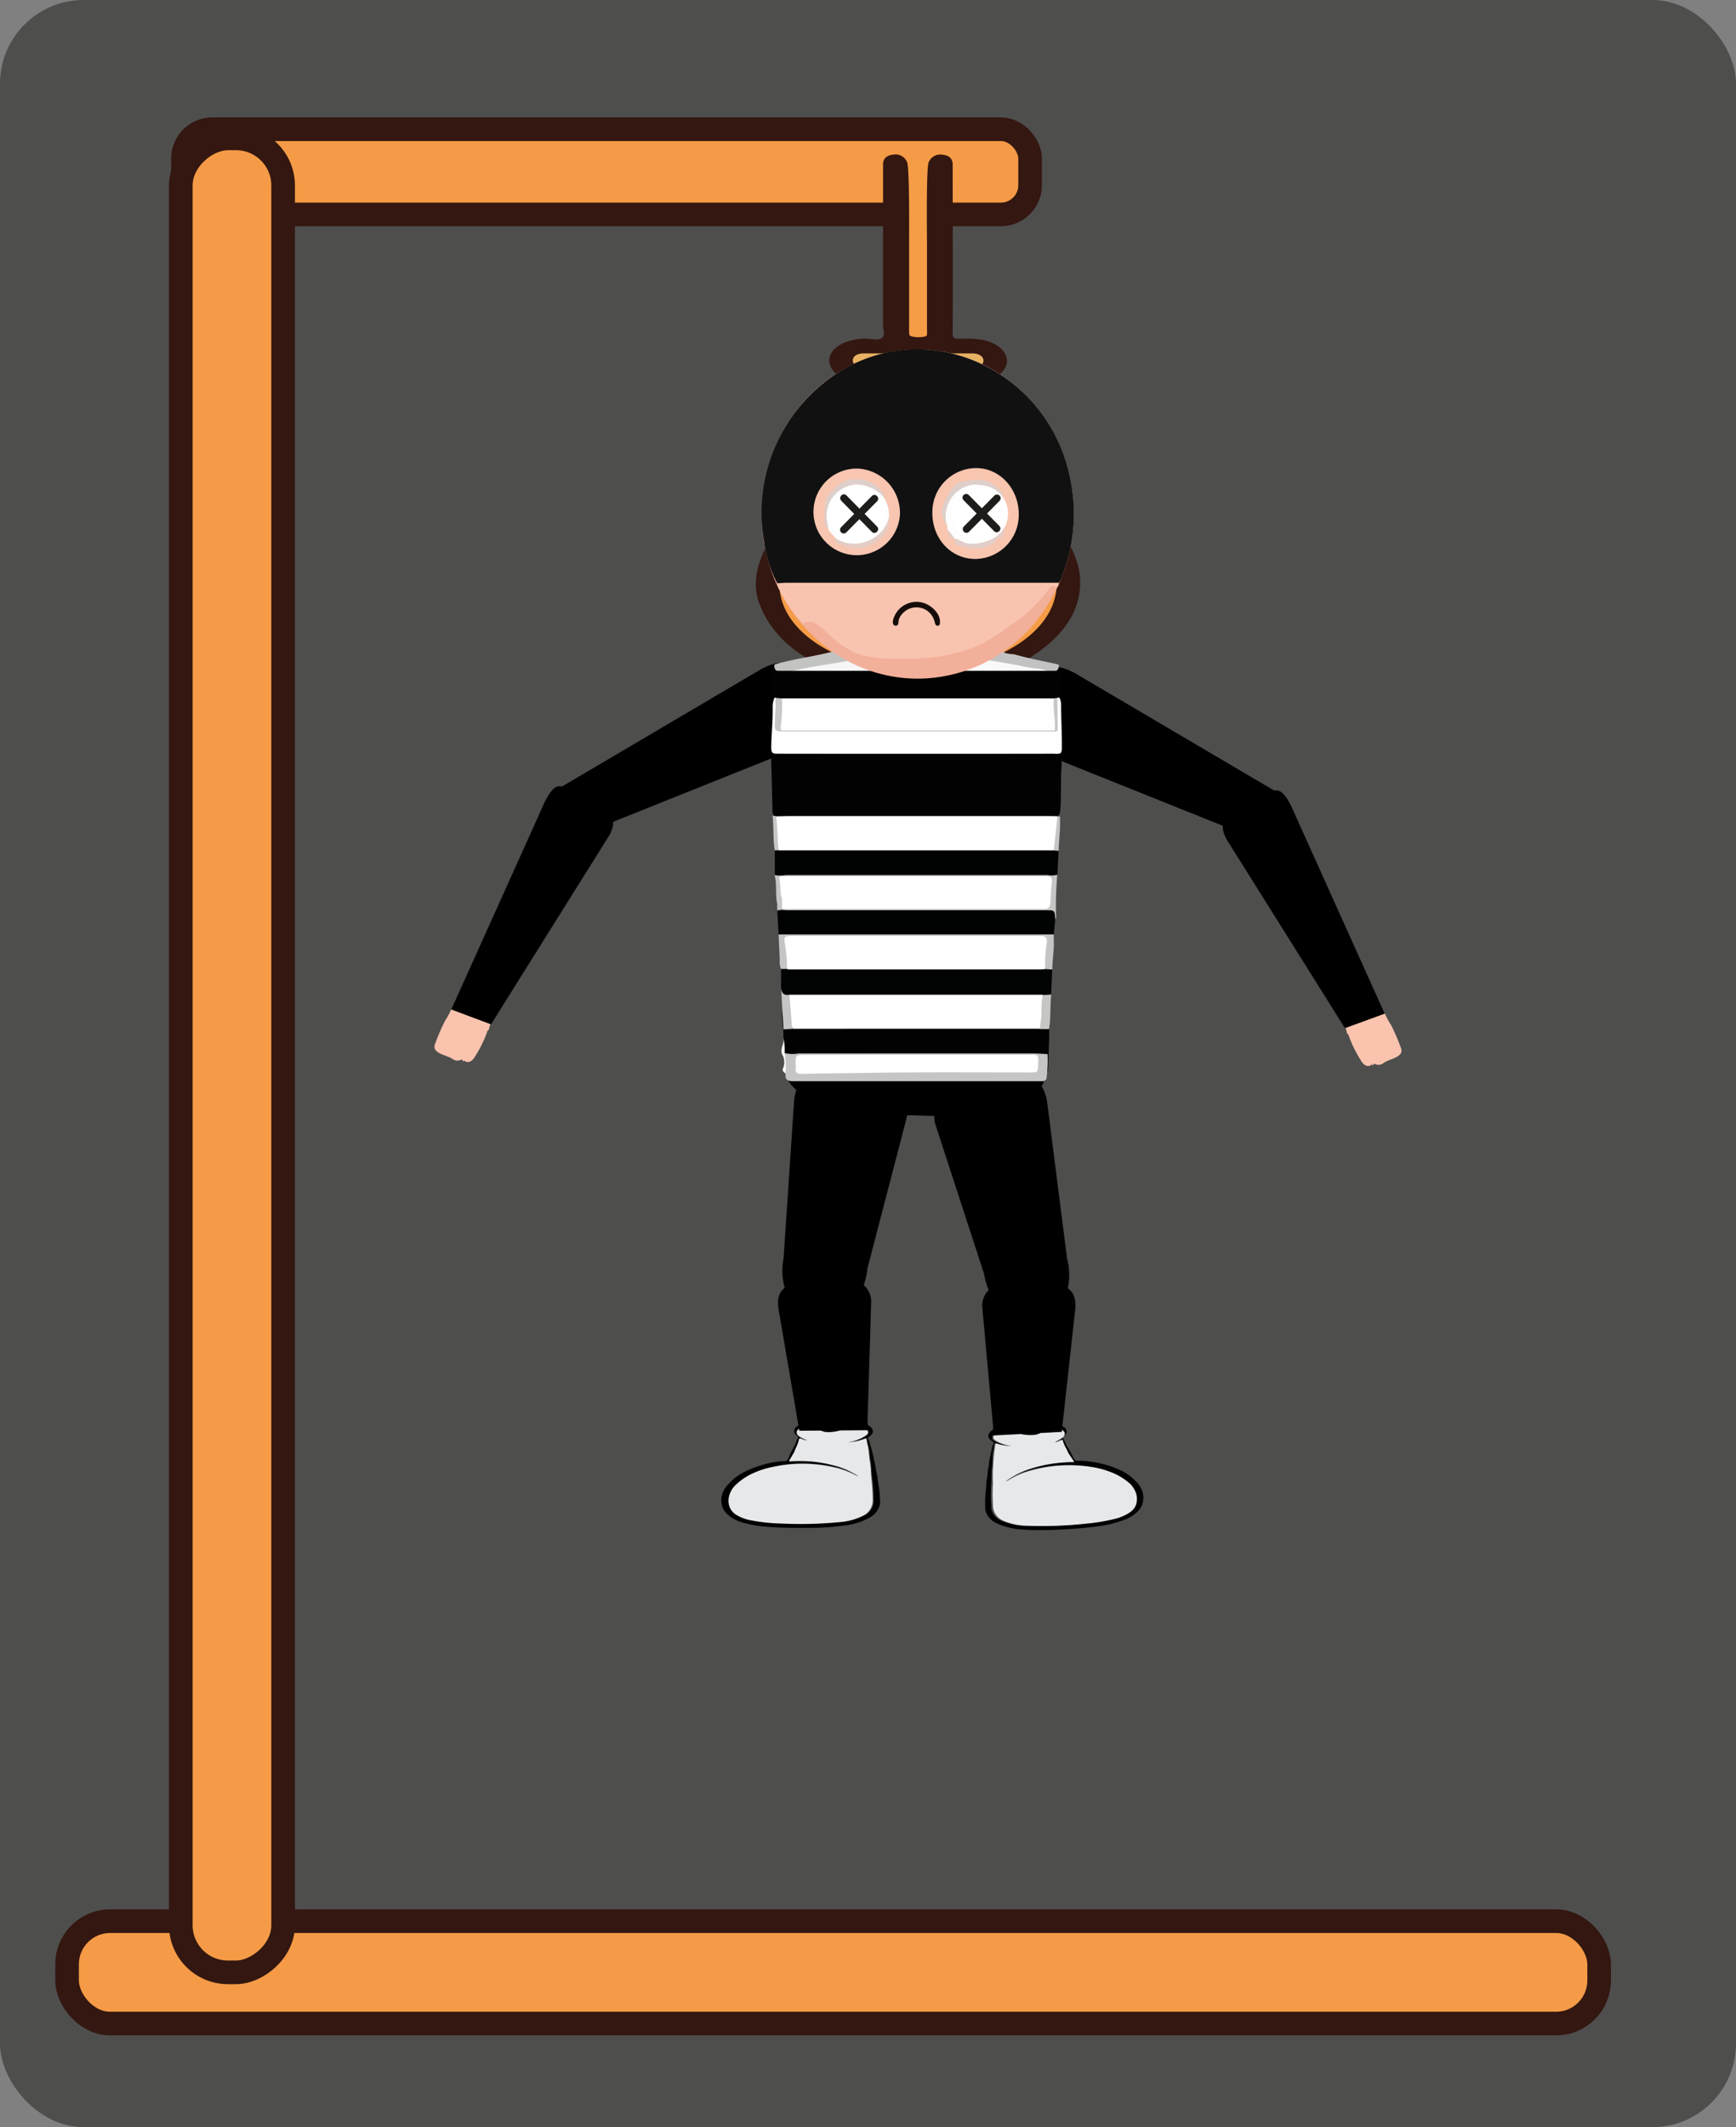 <svg xmlns="http://www.w3.org/2000/svg" viewBox="0 0 294 360"><rect x="0" y="0" width="294" height="360" fill="#808080" stroke="none"/><defs><style>.cls-1,.cls-44{fill:#1d1d1b;}.cls-1{opacity:0.5;}.cls-2{fill:#f59b47;stroke:#331710;stroke-miterlimit:10;stroke-width:4px;}.cls-3{fill:#f59c47;}.cls-4{fill:#331710;}.cls-5{fill:#f49b47;}.cls-6{fill:#e8b264;}.cls-7{fill:none;}.cls-8{fill:#e6e8ea;}.cls-9{fill:#f9c3ae;}.cls-10{stroke:#010101;stroke-linecap:round;stroke-linejoin:round;stroke-width:0;}.cls-11{fill:#020203;}.cls-12{fill:#020303;}.cls-13{fill:#010202;}.cls-14{fill:#020202;}.cls-15{fill:#c5c5c5;}.cls-16{fill:#c6c6c5;}.cls-17{fill:#c6c5c5;}.cls-18{fill:#c3c3c2;}.cls-19{fill:#c3c2c2;}.cls-20{fill:#c5c4c4;}.cls-21{fill:#c7c7c7;}.cls-22{fill:#c6c6c6;}.cls-23{fill:#fefefe;}.cls-24{fill:#fffefe;}.cls-25{fill:#faf9fa;}.cls-26{fill:#f6f6f6;}.cls-27{fill:#c8c7c7;}.cls-28{fill:#fff;}.cls-29{fill:#f2af9a;}.cls-30{fill:#111;}.cls-31{fill:#f9c4af;}.cls-32{fill:#f7c5b0;}.cls-33{fill:#f8c5af;}.cls-34{fill:#160d0b;}.cls-35{fill:#fdfdfd;}.cls-36{fill:#decfcb;}.cls-37{fill:#e3cdc5;}.cls-38{fill:#decfca;}.cls-39{fill:#e2cdc8;}.cls-40{fill:#030404;}.cls-41{fill:#030303;}.cls-42{fill:#efefef;}.cls-43{fill:#f0f0f0;}</style></defs><title>escena7</title><g id="fondo"><rect class="cls-1" width="294" height="360" rx="14.17"/></g><g id="base_horca" data-name="base horca"><rect class="cls-2" x="11.36" y="325.14" width="259.46" height="17.33" rx="7.29"/><rect class="cls-2" x="30.99" y="21.87" width="143.46" height="14.42" rx="4.95"/><rect class="cls-2" x="-115.9" y="169.95" width="310.38" height="17.33" rx="7.98" transform="translate(-139.33 217.9) rotate(-90)"/><g id="Capa_3" data-name="Capa 3"><path class="cls-3" d="M157.32,27.32c0,5.77.05,23.67.08,29.45,0,.35-.17.46-.74.49-3.13.12-3.13.13-3.13-1.86,0-5.32,0-22.76,0-28.08Z"/><path class="cls-4" d="M182.9,97.72c-.19-2.8-1.59-5.45-3.13-8a92.5,92.5,0,0,0-11.69-15c-.32-.35-.42-.54.19-.84,2.46-1.22,3-3.28,1.24-4.94-.35-.33-.34-.51,0-.84,1.38-1.36,1.41-2.76,0-4.11-.4-.39-.27-.58.07-.91,2.29-2.25.24-5.18-3.92-5.67a17.49,17.49,0,0,0-3-.08c-1,0-1.33-.1-1.32-.8.05-5.52,0-23.17,0-28.68,0-1-.6-1.56-1.72-1.66a2.09,2.09,0,0,0-2.31,1.21c-.48.37-.32,13-.32,13.37q0,7.44,0,14.88a4.64,4.64,0,0,1,0,.83c0,.17,0,.39-.33.46a4.94,4.94,0,0,1-2.23,0c-.62-.13-.42-.55-.47-.86a5.14,5.14,0,0,1,0-.68q0-7.34,0-14.65c0-.42.1-13-.38-13.37a2.09,2.09,0,0,0-2.31-1.21c-1.09.1-1.68.64-1.72,1.58v.46c0,5,0,22.05,0,27,0,.67.44,1.52-.2,2s-1.89.07-2.88.11h-.23c-4.9.23-7.37,3.29-4.72,5.89.29.29.26.44,0,.71-1.45,1.38-1.46,2.8-.06,4.18.34.34.35.51,0,.84-1.64,1.57-1.27,3.69,1,4.79.86.43.75.7.3,1.19-5.12,5.61-9.89,11.33-13,17.55-1.56,3.16-2.39,6.37-1.18,9.63,2.65,7.08,9.55,11.62,20.65,13.54a20.77,20.77,0,0,1,3.19.45h6c.06-.11.21-.12.38-.13a34.37,34.37,0,0,0,15.75-4.74C180.42,107.48,183.24,103,182.9,97.72Zm-11.82,1.85c-.62,5.17-8.47,9.42-16.63,9-7.43-.42-13-3.56-14.44-8.19-.69-2.16.11-4.23,1.18-6.25,3.38-6.34,8.5-12.14,13.9-17.85a5.47,5.47,0,0,1,1.63-1.53c1.09.67.36-1,.61,0-1.09.77.44,3.54,1.3,4.5A84.45,84.45,0,0,1,169,92.73C170.27,94.93,171.37,97.16,171.08,99.57Z"/><path class="cls-3" d="M157.33,74.71c-.73-.81.13.8-.61,0l6.22,0a1.06,1.06,0,0,1,.93.35c5.53,6.06,10.82,12.18,14,19,3.49,7.45-1.55,14.8-12.53,18.17-12.9,4-29-.84-32.6-9.66-1.41-3.42-.64-6.71,1.05-10,2.78-5.35,6.85-10.32,11.2-15.2.65-.72,1.34-1.43,2-2.17a1.3,1.3,0,0,1,1.19-.47c1.2,0,2.39,0,3.6,0,.06.33-.29.53-.5.76a113.19,113.19,0,0,0-11.4,13.9A24.17,24.17,0,0,0,136.05,97c-.8,3.56.64,6.75,4.22,9.48,4.94,3.78,11.45,5.28,19,4.34s12.44-3.87,14.91-8.46c1.39-2.59,1-5.17-.11-7.75a47.12,47.12,0,0,0-6.24-9.73C166,82.51,164,80.25,162,78,161.17,77,159,74.42,157.33,74.71Z"/><path class="cls-5" d="M154.72,63.59c.33.81,1.17,1.13,2.47,1.12,2.31,0,4.62,0,6.93,0,1.09,0,2.09.17,2.36,1s-.6,1.51-2.33,1.52c-2.59,0-5.18,0-7.77,0h-9.56c-1.1,0-2.09-.17-2.38-1s.32-1.27,1.49-1.47a11.72,11.72,0,0,1,2.37-.06c1.35,0,2.21-.29,2.59-1.12A7,7,0,0,1,154.72,63.59Z"/><path class="cls-6" d="M154.72,63.59h-3.83c-.43-1.11-.91-1.36-2.72-1.36-.68,0-1.36,0-2,0-1.11-.07-1.81-.6-1.75-1.29s.76-1.13,1.85-1.13q9.19,0,18.39,0c1.15,0,1.88.51,1.9,1.19s-.73,1.23-1.94,1.25c-2.43,0-4.85,0-7.28,0C155.61,62.23,155,62.54,154.72,63.59Z"/><path class="cls-6" d="M155.34,72.14c-2.87,0-5.74,0-8.61,0-1.53,0-2.35-.45-2.35-1.22s.86-1.24,2.35-1.24q8.73,0,17.46,0c1.49,0,2.35.47,2.35,1.24s-.83,1.22-2.35,1.22C161.24,72.15,158.29,72.14,155.34,72.14Z"/></g></g><g id="ladron"><g id="piernaI"><path class="cls-7" d="M147.47,247.33c-.17-.94-.16-1.89-.42-2.82-.07-.28-.11-.57-.17-.85s0-.28-.34-.16a7.83,7.83,0,0,1-2.52.55l0,0,.11,0a6.83,6.83,0,0,0,2.74-1.11.63.63,0,0,0,.3-.52,1.05,1.05,0,0,0-.6-.74,9,9,0,0,0-3.11-.81,1.61,1.61,0,0,1-.8.83c0,.28-.18.44-.62.53a6.94,6.94,0,0,1-1.88.18,2,2,0,0,1-.76-.18c-1.25,0-1.88-.36-2.23-1.1a8.47,8.47,0,0,0-.86.25,2.31,2.31,0,0,0-1.07.7c-.27.37-.07.84.45,1.14a10.39,10.39,0,0,0,1.16.54.4.4,0,0,1-.29,0,7,7,0,0,1-.77-.26c-.15-.07-.24-.07-.27.1a4.15,4.15,0,0,1-.23.76c-.15.44-.4.84-.53,1.28a.69.69,0,0,1-.07.15c-.27.47-.54.94-.82,1.4-.07.11-.05.15.13.14a25.17,25.17,0,0,1,3.13,0,22.67,22.67,0,0,1,4.13.67,13.87,13.87,0,0,1,3.59,1.42,3.45,3.45,0,0,1,.76.5,5.5,5.5,0,0,1-.6-.28,15.44,15.44,0,0,0-2.91-1.14,24.17,24.17,0,0,0-5.85-.75,23.06,23.06,0,0,0-5.12.53,15.16,15.16,0,0,0-3.65,1.19,10.25,10.25,0,0,0-2.53,1.72,3.9,3.9,0,0,0-1.18,1.76,3,3,0,0,0,.13,2.4,2.89,2.89,0,0,0,.92,1,7.56,7.56,0,0,0,2.73,1,30.35,30.35,0,0,0,4.87.51,68.93,68.93,0,0,0,10.06-.24,10.66,10.66,0,0,0,4.05-1.14,2.82,2.82,0,0,0,1.43-1.83,3.58,3.58,0,0,0,.08-1,26.92,26.92,0,0,0-.22-3.35C147.62,249.28,147.64,248.3,147.47,247.33Z"/><path d="M148.78,251.32c-.14-.66-.13-1.33-.31-2s-.15-1.09-.31-1.63-.22-1.18-.38-1.77-.34-1.16-.49-1.74a1.47,1.47,0,0,0-.2-.55c-.07-.12-.2-.3,0-.41a4.16,4.16,0,0,0,.39-.32.84.84,0,0,0,.12-1.24,3.75,3.75,0,0,0-1.46-.89,12.09,12.09,0,0,0-2.55-.57c0-.1,0-.2,0-.31l-6.75,0c0,.23.08.44.13.63a5.06,5.06,0,0,0-2,.89.88.88,0,0,0,0,1.55c.14.11.22.21.16.39a11.46,11.46,0,0,0-.46,1.09.7.7,0,0,1-.08.2,17.73,17.73,0,0,0-.94,1.84,1.47,1.47,0,0,1-.41.7c-.18.13-.57.09-.87.12l-.15,0a17.91,17.91,0,0,0-6.18,1.83,8.46,8.46,0,0,0-1.86,1.23,14.58,14.58,0,0,0-1,1,4.45,4.45,0,0,0-.85,1.44,3.66,3.66,0,0,0-.14,1.58,3,3,0,0,0,1,1.91,6.37,6.37,0,0,0,2.57,1.38,19.56,19.56,0,0,0,4.08.71c.51.05,1,.08,1.52.11,1.52.08,3.05.1,4.58.09,1.72,0,3.44,0,5.15-.19.57-.05,1.13-.11,1.7-.19a11.53,11.53,0,0,0,4.69-1.47,3.54,3.54,0,0,0,1.44-1.77,2.41,2.41,0,0,0,.12-1.07A17.42,17.42,0,0,0,148.78,251.32Zm-.86,3.26a2.82,2.82,0,0,1-1.43,1.83,10.66,10.66,0,0,1-4.05,1.14,68.93,68.93,0,0,1-10.06.24,30.35,30.35,0,0,1-4.87-.51,7.56,7.56,0,0,1-2.73-1,2.89,2.89,0,0,1-.92-1,3,3,0,0,1-.13-2.4,3.9,3.9,0,0,1,1.18-1.76,10.25,10.25,0,0,1,2.53-1.72,15.16,15.16,0,0,1,3.65-1.19,23.06,23.06,0,0,1,5.12-.53,24.17,24.17,0,0,1,5.85.75,15.44,15.44,0,0,1,2.91,1.14,5.5,5.5,0,0,0,.6.28,3.45,3.45,0,0,0-.76-.5,13.87,13.87,0,0,0-3.59-1.42,22.67,22.67,0,0,0-4.13-.67,25.17,25.17,0,0,0-3.13,0c-.18,0-.2,0-.13-.14.28-.46.55-.93.82-1.4a.69.69,0,0,0,.07-.15c.13-.44.38-.84.53-1.28a4.15,4.15,0,0,0,.23-.76c0-.17.12-.17.27-.1a7,7,0,0,0,.77.26.4.4,0,0,0,.29,0,10.39,10.39,0,0,1-1.16-.54c-.52-.3-.72-.77-.45-1.14a2.31,2.31,0,0,1,1.07-.7,8.47,8.47,0,0,1,.86-.25c.35.74,1,1.08,2.23,1.1a2,2,0,0,0,.76.18,6.94,6.94,0,0,0,1.88-.18c.44-.09.61-.25.62-.53a1.61,1.61,0,0,0,.8-.83,9,9,0,0,1,3.11.81,1.05,1.05,0,0,1,.6.74.63.63,0,0,1-.3.52,6.83,6.83,0,0,1-2.74,1.11l-.11,0,0,0a7.83,7.83,0,0,0,2.52-.55c.31-.12.31,0,.34.16s.1.57.17.85c.26.93.25,1.88.42,2.82s.15,1.95.31,2.92a26.92,26.92,0,0,1,.22,3.35A3.58,3.58,0,0,1,147.92,254.58Z"/><path class="cls-8" d="M147.32,247.35c-.16-.93-.16-1.89-.41-2.82-.08-.28-.11-.57-.18-.85s0-.28-.34-.16a7.72,7.72,0,0,1-2.52.55s-.14,0-.15,0,.07,0,.12-.05h0l.11,0a6.83,6.83,0,0,0,2.74-1.11c.18-.15.33-.35.3-.51a1.06,1.06,0,0,0-.61-.75,10.49,10.49,0,0,0-3.85-.89c-.16,0-.17,0-.15.13s.09.43.11.65c0,.38-.13.55-.63.66a6.94,6.94,0,0,1-1.88.18,1.83,1.83,0,0,1-1-.3c-.42-.27-.38-.67-.51-1s-.16-.25-.43-.2a13.61,13.61,0,0,0-1.93.48,2.21,2.21,0,0,0-1.07.7c-.27.37-.08.84.45,1.14a8.87,8.87,0,0,0,1.16.54.43.43,0,0,1-.3,0,6.81,6.81,0,0,1-.76-.26c-.15-.06-.25-.06-.28.1a5.07,5.07,0,0,1-.22.76c-.15.44-.4.85-.53,1.28a1.19,1.19,0,0,1-.08.16l-.81,1.39c-.07.11-.05.15.13.14a29.52,29.52,0,0,1,3.12,0,22.53,22.53,0,0,1,4.13.67,13.94,13.94,0,0,1,3.6,1.42,4.54,4.54,0,0,1,.76.5,5.67,5.67,0,0,1-.61-.28,14.44,14.44,0,0,0-2.9-1.13,24.31,24.31,0,0,0-5.85-.76,23,23,0,0,0-5.12.53,14.88,14.88,0,0,0-3.65,1.19,10.25,10.25,0,0,0-2.53,1.72,3.84,3.84,0,0,0-1.19,1.76,3.09,3.09,0,0,0,.13,2.4,2.92,2.92,0,0,0,.93,1,7.51,7.51,0,0,0,2.72,1,30.47,30.47,0,0,0,4.88.51,68.76,68.76,0,0,0,10-.24,10.49,10.49,0,0,0,4.05-1.14,2.87,2.87,0,0,0,1.44-1.83,3.58,3.58,0,0,0,.08-1,29.13,29.13,0,0,0-.22-3.35C147.48,249.3,147.49,248.32,147.32,247.35Z"/><path d="M146.92,240.67l.62-20.53a3.78,3.78,0,0,0-1.26-2.65,13.55,13.55,0,0,0,.64-2.88l6.74-25.87c.68-5.3-3.89-6-9.51-6.65h0c-5.62-.63-9-1.2-9.66,4.1L132.7,213a10.46,10.46,0,0,0,.2,4.95c-.87.63-1.28,1.65-1.09,3.39l3.5,20.43c0,.13,0,.24.05.37l11.63-.09A11.28,11.28,0,0,0,146.92,240.67Z"/></g><g id="piernaD"><path class="cls-7" d="M168.05,248.19c.11-.94,0-1.89.24-2.84.06-.28.08-.57.12-.86s0-.28.34-.18a7.92,7.92,0,0,0,2.55.4l0,0-.12,0a6.79,6.79,0,0,1-2.8-.94c-.19-.14-.34-.33-.32-.49a1,1,0,0,1,.55-.79,9,9,0,0,1,3.05-1,1.67,1.67,0,0,0,.85.78c0,.28.21.42.65.49a7,7,0,0,0,1.89.07,1.93,1.93,0,0,0,.75-.23c1.24-.1,1.86-.47,2.16-1.23.29.06.59.12.87.2a2.21,2.21,0,0,1,1.11.63c.29.36.13.84-.38,1.17a9.15,9.15,0,0,1-1.12.6.4.4,0,0,0,.29,0c.25-.1.51-.18.75-.3s.24-.09.28.08a4.11,4.11,0,0,0,.27.74c.17.43.45.82.61,1.25a.55.55,0,0,0,.08.15c.3.45.59.9.9,1.34.07.11,0,.14-.12.15a27,27,0,0,0-3.12.22,22.25,22.25,0,0,0-4.09.91,13.89,13.89,0,0,0-3.5,1.64,4.45,4.45,0,0,0-.73.54,4.19,4.19,0,0,0,.59-.32,14.6,14.6,0,0,1,2.83-1.3,23.91,23.91,0,0,1,5.79-1.1,23.29,23.29,0,0,1,5.15.21,15,15,0,0,1,3.71,1,10.08,10.08,0,0,1,2.63,1.57,3.8,3.8,0,0,1,1.29,1.68,3.06,3.06,0,0,1,0,2.41,2.75,2.75,0,0,1-.86,1,7.38,7.38,0,0,1-2.66,1.16,29.88,29.88,0,0,1-4.83.81,70.45,70.45,0,0,1-10.06.36,10.58,10.58,0,0,1-4.11-.89,2.86,2.86,0,0,1-1.54-1.74,3.63,3.63,0,0,1-.14-1,28.81,28.81,0,0,1,0-3.35C168,250.15,167.94,249.17,168.05,248.19Z"/><path d="M166.85,255A2.59,2.59,0,0,0,167,256a3.54,3.54,0,0,0,1.54,1.68,11.69,11.69,0,0,0,4.77,1.18q.85.08,1.71.09c1.71,0,3.43,0,5.15-.12,1.53-.08,3-.19,4.56-.37.51-.05,1-.12,1.52-.19a19.43,19.43,0,0,0,4-1,6.13,6.13,0,0,0,2.48-1.53,3,3,0,0,0,.89-2,3.5,3.5,0,0,0-.24-1.57,4.39,4.39,0,0,0-.92-1.38,11.6,11.6,0,0,0-1.11-1,8.49,8.49,0,0,0-1.93-1.12,17.94,17.94,0,0,0-6.28-1.45h-.15c-.3,0-.69.05-.88-.07a1.59,1.59,0,0,1-.45-.68,16.13,16.13,0,0,0-1-1.77.7.7,0,0,1-.08-.2c-.12-.37-.38-.7-.53-1.06-.07-.18,0-.28.14-.39a.89.89,0,0,0-.06-1.56,5.09,5.09,0,0,0-2-.77,5.3,5.3,0,0,0,.09-.63l-6.73.36a3,3,0,0,0,0,.31,11.31,11.31,0,0,0-2.51.73,3.71,3.71,0,0,0-1.41,1,.84.84,0,0,0,.2,1.23,3.08,3.08,0,0,0,.41.3c.19.11.06.29,0,.41a2.1,2.1,0,0,0-.17.56c-.11.6-.25,1.19-.38,1.77s-.13,1.2-.27,1.79-.09,1.1-.21,1.64-.09,1.34-.2,2A19,19,0,0,0,166.85,255Zm1-.48a28.81,28.81,0,0,1,0-3.35c.1-1,0-2,.14-2.94s0-1.89.24-2.84c.06-.28.08-.57.12-.86s0-.28.34-.18a7.92,7.92,0,0,0,2.55.4l0,0-.12,0a6.79,6.79,0,0,1-2.8-.94c-.19-.14-.34-.33-.32-.49a1,1,0,0,1,.55-.79,9,9,0,0,1,3.05-1,1.67,1.67,0,0,0,.85.78c0,.28.21.42.65.49a7,7,0,0,0,1.89.07,1.93,1.93,0,0,0,.75-.23c1.24-.1,1.86-.47,2.16-1.23.29.06.59.12.87.2a2.21,2.21,0,0,1,1.11.63c.29.36.13.84-.38,1.17a9.15,9.15,0,0,1-1.12.6.4.4,0,0,0,.29,0c.25-.1.51-.18.75-.3s.24-.09.28.08a4.11,4.11,0,0,0,.27.74c.17.43.45.82.61,1.25a.55.55,0,0,0,.08.15c.3.45.59.9.9,1.34.07.11,0,.14-.12.15a27,27,0,0,0-3.12.22,22.25,22.25,0,0,0-4.09.91,13.89,13.89,0,0,0-3.5,1.64,4.45,4.45,0,0,0-.73.54,4.19,4.19,0,0,0,.59-.32,14.6,14.6,0,0,1,2.83-1.3,23.91,23.91,0,0,1,5.79-1.1,23.29,23.29,0,0,1,5.15.21,15,15,0,0,1,3.71,1,10.08,10.08,0,0,1,2.63,1.57,3.8,3.8,0,0,1,1.29,1.68,3.06,3.06,0,0,1,0,2.41,2.75,2.75,0,0,1-.86,1,7.38,7.38,0,0,1-2.66,1.16,29.88,29.88,0,0,1-4.83.81,70.45,70.45,0,0,1-10.06.36,10.58,10.58,0,0,1-4.11-.89,2.86,2.86,0,0,1-1.54-1.74A3.63,3.63,0,0,1,167.89,254.48Z"/><path class="cls-8" d="M168.2,248.2a27.42,27.42,0,0,1,.24-2.84c.06-.28.07-.57.12-.86,0-.13,0-.28.33-.17a7.69,7.69,0,0,0,2.55.39c.05,0,.15,0,.15,0s-.07,0-.12,0h0a.45.45,0,0,0-.11,0,6.89,6.89,0,0,1-2.8-.95c-.19-.14-.35-.33-.33-.49a1,1,0,0,1,.56-.78,10.43,10.43,0,0,1,3.79-1.12c.15,0,.17,0,.16.12s-.06.43-.07.65c0,.38.16.55.67.63a7.39,7.39,0,0,0,1.88.06,1.82,1.82,0,0,0,1-.36c.4-.3.33-.69.44-1s.15-.25.42-.22a14.11,14.11,0,0,1,2,.36,2.16,2.16,0,0,1,1.1.64c.3.35.13.83-.37,1.16a10,10,0,0,1-1.13.61.39.39,0,0,0,.29,0,5.58,5.58,0,0,0,.75-.3c.15-.08.24-.08.28.08a5.17,5.17,0,0,0,.27.75c.18.42.45.81.61,1.24a1.09,1.09,0,0,0,.08.15l.9,1.35c.08.1.06.14-.12.14a27.26,27.26,0,0,0-3.12.22,23,23,0,0,0-4.08.92,13.94,13.94,0,0,0-3.51,1.63,5.11,5.11,0,0,0-.73.54,4.82,4.82,0,0,0,.6-.31,14.54,14.54,0,0,1,2.82-1.31,24.25,24.25,0,0,1,10.94-.89,15.54,15.54,0,0,1,3.72,1,10.39,10.39,0,0,1,2.63,1.56,3.93,3.93,0,0,1,1.29,1.68,3.1,3.1,0,0,1,0,2.41,3,3,0,0,1-.86,1,7.73,7.73,0,0,1-2.66,1.17,31.33,31.33,0,0,1-4.84.8,68.93,68.93,0,0,1-10,.36,10.54,10.54,0,0,1-4.11-.89,2.88,2.88,0,0,1-1.55-1.74,3.49,3.49,0,0,1-.13-1,29,29,0,0,1,0-3.36C168.15,250.16,168.08,249.19,168.2,248.2Z"/><path d="M168.19,241.51l-1.85-20.45a3.75,3.75,0,0,1,1.1-2.72,13.64,13.64,0,0,1-.81-2.84l-8.29-25.42c-1-5.25,3.53-6.23,9.1-7.21h0c5.57-1,8.89-1.74,9.88,3.51l3.4,26.66a10.56,10.56,0,0,1,.11,5c.9.58,1.37,1.57,1.29,3.32l-2.27,20.6,0,.37-11.61.61A12.44,12.44,0,0,1,168.19,241.51Z"/></g><g id="brazoI"><path class="cls-9" d="M78.37,179.69c.28-.35.37-.06.53,0,.51.13,1,0,1.46-.75a21,21,0,0,0,2.07-4.1c.09-.2.07-.48.36-.55a4.16,4.16,0,0,1,.29-1l-4-1.48-2.66-1a12.59,12.59,0,0,1-1.08,2,36.43,36.43,0,0,0-1.67,3.89c-.27.75.09,1.14.69,1.5s1.58.58,2.26,1a1.31,1.31,0,0,0,1.39.18C78.31,179.29,78.4,179.38,78.37,179.69Z"/><path class="cls-10" d="M97.67,141.56l38-15.23c4.24-2.15,1.71-5.22-.43-9.46h0c-2.15-4.23-2-5.82-6.26-3.67L93,134.39"/><path class="cls-10" d="M83.16,173.36l20.08-32.07c2-3.9-1.22-4.69-4.74-6.52h0c-3.52-1.84-4.17-3-6.2.85L76.43,170.84"/></g><g id="brazoD"><path class="cls-9" d="M232.56,180.36c-.28-.35-.37-.06-.53,0-.51.13-1,0-1.46-.74a21.61,21.61,0,0,1-2.07-4.1c-.09-.21-.07-.48-.36-.56a4.16,4.16,0,0,0-.29-1l4-1.48c.88-.33,1.77-.64,2.66-1a13.51,13.51,0,0,0,1.08,2,36.28,36.28,0,0,1,1.67,3.88c.27.75-.09,1.14-.69,1.5s-1.58.58-2.26,1.05a1.33,1.33,0,0,1-1.39.19C232.62,180,232.53,180.06,232.56,180.36Z"/><path class="cls-10" d="M213.26,142.23l-38-15.23c-4.24-2.14-1.71-5.22.43-9.45h0c2.15-4.24,2-5.83,6.26-3.68l36,21.19"/><path class="cls-10" d="M227.77,174,207.69,142c-2-3.89,1.22-4.69,4.74-6.52h0c3.52-1.84,4.17-3,6.2.85l15.87,35.22"/></g><g id="tronco"><path class="cls-11" d="M130.84,137.54c-.07-2.77-.13-5.54-.22-8.31-.05-1.34.12-1.67.68-1.67q23.73.09,47.45,0c.85,0,1.14.45,1,2.58-.17,2.47.06,5-.26,7.49a1.27,1.27,0,0,1-.55.65,2.55,2.55,0,0,1-1.33.17H132.79a4,4,0,0,1-1.23-.12C131.28,138.3,131,138.1,130.84,137.54Z"/><path d="M161.28,188.94l-14.43-.39c-3.73,0-13.61-3-13.61-6.75v-2.36c0-3.73-2.44-10.5,1.29-10.5l40.36-1.45c3.73,0,2.62,9.8,2.62,13.53l-.67,1.55C176.84,186.3,165,188.94,161.28,188.94Z"/><path class="cls-12" d="M132.27,167v-3a1.35,1.35,0,0,1,1.13-.34,5.88,5.88,0,0,1,1,0h41.17c.44,0,.89,0,1.33,0s1-.09,1.3.38l-.19,4.19c-.42.49-1,.35-1.51.37-.31,0-.61,0-.92,0H134.54a4.34,4.34,0,0,1-.72,0C132.47,168.61,132.47,168.61,132.27,167Z"/><path class="cls-13" d="M179.28,144l-.2,4.06a1.55,1.55,0,0,1-1.26.31H132.6a2.11,2.11,0,0,1-1.38-.31c0-1.37,0-2.74,0-4.11a1.24,1.24,0,0,1,.75-.28,4.84,4.84,0,0,1,.93-.05h44.94a4.35,4.35,0,0,1,.51,0A1.37,1.37,0,0,1,179.28,144Z"/><path class="cls-13" d="M131.86,158.14l-.22-4a1.56,1.56,0,0,1,1.26-.32h44.66c1.25,0,1.32.13,1.15,1.81l-.25,2.56a1.47,1.47,0,0,1-1.15.34q-22,0-44.11,0C132.73,158.49,132.23,158.58,131.86,158.14Z"/><path class="cls-14" d="M132.67,175.53c0-.44,0-.88,0-1.33.54-.61,1.27-.25,1.9-.39q20.66,0,41.32,0c.58.09,1.23-.14,1.74.35a20.05,20.05,0,0,1-.24,4.24.75.75,0,0,1-.74.25c-4.48-.22-9-.08-13.44-.09-9,0-18,0-27,0a9,9,0,0,0-2.25.13,1.22,1.22,0,0,1-1.15-.32c-.4-.47-.13-1-.1-1.49A3.61,3.61,0,0,0,132.67,175.53Z"/><path class="cls-15" d="M132.88,178.22a5.6,5.6,0,0,0,2.34.07h39.63c.85,0,1.71.07,2.56.1a21.69,21.69,0,0,1-.15,3.86c0,.56-.33.73-.81.73-.92,0-1.84,0-2.77,0-13.13,0-26.26,0-39.39,0-1,0-1.36-.32-1.24-1.32A21.24,21.24,0,0,1,132.88,178.22Z"/><path class="cls-16" d="M178.71,155.6c-.08-1.56-.08-1.55-1.6-1.55H133.06a3.1,3.1,0,0,0-1.42.05l0-.24a1.32,1.32,0,0,1,.93-.3,8.58,8.58,0,0,1,1.34,0h42.21c1.19,0,1.37-.19,1.42-1.43,0-.86.14-1.72.24-2.57.07-.64-.1-1-.76-.92-.2,0-.41,0-.61,0H134.17c-1.85,0-1.85,0-1.65,2a4.78,4.78,0,0,1,0,.76,11.3,11.3,0,0,1-.08,1.16c-.12.59-.4.71-.84.29-.31-1.56,0-3.19-.42-4.75a4.9,4.9,0,0,0,1.83,0q22.2,0,44.41,0a4,4,0,0,0,1.62-.05c-.16,2.24-.26,4.49-.2,6.75A1.11,1.11,0,0,1,178.71,155.6Z"/><path class="cls-17" d="M131.86,158.14c.72,0,1.43,0,2.15,0h43.83l.62,0c0,.22,0,.45,0,.67-.26.27-.52.52-.8.76s-.48.18-.64-.14a1,1,0,0,0-1-.69H135c-1.81,0-1.8,0-1.65,1.89,0,.61.16,1.21.19,1.82a2,2,0,0,1-.28,1.54l-1,0a3.44,3.44,0,0,1-.21-1.56C132,161,131.92,159.59,131.86,158.14Z"/><path class="cls-18" d="M135.06,113.71c-.62,0-1.25,0-1.85,0-1.47.16-2.22-.17-2.05-1.25,2.94-.88,6.11-1.27,9.13-2,.53-.12,1-.18,1-.63l3.47,1.72c-.28.51-1,.6-1.62.7C140.44,112.73,137.84,113.48,135.06,113.71Z"/><path class="cls-19" d="M166.63,111.6l3.05-1.55c.45.75,1.6.54,2.39.77,2.34.66,4.82,1.11,7.24,1.65.1,1.34-1.07,1.43-2.52,1.24-2.63-.27-5.14-.85-7.69-1.34A6.13,6.13,0,0,1,166.63,111.6Z"/><path class="cls-16" d="M177.65,174.16l-1.65,0a47.27,47.27,0,0,1,.2-5.05,1,1,0,0,1,.41-.71l1.42-.08C177.81,170.23,178,172.21,177.65,174.16Z"/><path class="cls-15" d="M134.51,174.11l-1.82.09-.42-7.21c0,1,.4,1.54,1.42,1.36.62.91.4,2,.54,3S134.43,173.19,134.51,174.11Z"/><path class="cls-20" d="M177.26,159.7c.43-.23.43-1.13,1.19-.87.13,1.76-.24,3.5-.23,5.25L177,164A5.4,5.4,0,0,1,177.26,159.7Z"/><path class="cls-21" d="M131.85,143.9l-.64,0c-.33-1.94-.15-3.91-.37-5.85l.59.07c.08.08.2.14.21.23A13,13,0,0,1,131.85,143.9Z"/><path class="cls-22" d="M179.28,144l-.81-.07a13.27,13.27,0,0,1,.61-5.77l.42,0C179.61,140.08,179.35,142,179.28,144Z"/><path class="cls-23" d="M132.88,178.22a17.52,17.52,0,0,1,.17,3.47c-.33-.19-.62-.54-.45-.86a2.65,2.65,0,0,0-.15-2.42c-.39-1,.5-1.89.22-2.88A11,11,0,0,1,132.88,178.22Z"/><path class="cls-22" d="M131.64,152.79c.26,0,.65.26.61-.34,0-.32,0-.65,0-1,.85.69.52,1.53.27,2.35l-.91,0Z"/><path class="cls-24" d="M131.17,118.09a6.22,6.22,0,0,1,1-.14q23.16,0,46.31,0a6.41,6.41,0,0,1,.95.14,2.72,2.72,0,0,1,.27,1.12c0,2.5.17,5,.13,7.51a1.31,1.31,0,0,1-.22.76,2.23,2.23,0,0,1-1,.08H131.9c-1.3,0-1.35,0-1.26-2.14.07-1.89.24-3.77.21-5.67A3.91,3.91,0,0,1,131.17,118.09Z"/><path class="cls-21" d="M132.44,118a29.1,29.1,0,0,1-.22,4.94c-.07.63.15.73.64.68a4.51,4.51,0,0,1,.52,0h45.24a.39.39,0,0,1,.51,0c-.36.31-.79.17-1.18.17H133c-1.84,0-1.84,0-1.75-2,0-1,.14-1.94.09-2.9S131.58,117.75,132.44,118Z"/><path class="cls-25" d="M166.63,111.6c2.44.43,4.92.78,7.31,1.32,1.23.27,2.67.14,3.7.79H160.79Z"/><path class="cls-26" d="M133.7,113.71c2.78-.79,5.79-1.13,8.71-1.65a19.68,19.68,0,0,0,2.11-.46l6,2.11Z"/><path class="cls-27" d="M179.13,123.68l-.51,0c.19-1.88-.36-3.74-.13-5.62.36-.11.59,0,.59.43C179.09,120.2,179.11,121.94,179.13,123.68Z"/><path class="cls-28" d="M179.08,138.14c-.2,1.92-.41,3.85-.61,5.77l-8.53,0H132.77c-.31,0-.61,0-.92,0-.18-1.91-.12-3.84-.42-5.75l1.85-.05h44.57C178.26,138.1,178.67,138.13,179.08,138.14Z"/><path class="cls-28" d="M134.51,174.11a.88.88,0,0,1-.42-.67c-.11-1.7-.26-3.39-.4-5.09.28,0,.55,0,.82,0H175.8c.27,0,.54,0,.81,0-.37,1.56-.1,3.18-.39,4.75-.06.34,0,.71-.22,1l-13.86,0Z"/><path class="cls-28" d="M177.26,159.7A22.68,22.68,0,0,0,177,164a7.35,7.35,0,0,1-.82.07H134c-.24,0-.47,0-.71-.05a25.25,25.25,0,0,0-.36-4.26c-.19-1.23-.09-1.36,1.1-1.36q21,0,41.93,0C177,158.35,177.43,158.6,177.26,159.7Z"/><path class="cls-23" d="M155.23,178.5c6.53,0,13.07,0,19.61,0,.7,0,1,0,1,1-.15,2.15.23,2-2,2-9,0-18-.07-27,.08-3.7.07-7.39.06-11.08.17-.81,0-1.15-.23-1-1.08a1.69,1.69,0,0,0,0-.32c-.07-1.82-.07-1.82,1.74-1.82Z"/><path class="cls-28" d="M132.52,153.83c-.22-.77.14-1.6-.27-2.35-.07-.88-.11-1.78-.23-2.66-.06-.46.09-.56.46-.52H133q22.07,0,44.13,0c.75,0,1.08.09,1,1-.16,1.17-.16,2.36-.24,3.53-.05.69-.3,1-1.08,1Q154.64,153.82,132.52,153.83Z"/><path class="cls-11" d="M130.89,117.79c-.07-1.19-.12-2.37-.21-3.55-.05-.57.12-.72.68-.71q23.71,0,47.44,0c.86,0,1.15.2,1,1.11a21.56,21.56,0,0,1-.25,3.2,1.16,1.16,0,0,1-.55.28,5.91,5.91,0,0,1-1.33.07H132.85a8.45,8.45,0,0,1-1.23-.06A1,1,0,0,1,130.89,117.79Z"/></g><g id="cara"><path class="cls-29" d="M181.86,87a29.09,29.09,0,0,1-7.72,19.67,25.87,25.87,0,0,1-18.69,8.19C140.86,114.83,129,102.36,129,87s11.83-27.85,26.42-27.85S181.86,71.59,181.86,87Z"/><path class="cls-30" d="M131.63,98.7a20.58,20.58,0,0,1-2.22-7,28.15,28.15,0,0,1,14.07-29.56C159,53.8,178.1,63.6,181.37,81.62a28.93,28.93,0,0,1-1.72,16.43,5.67,5.67,0,0,1-.36.63,3.74,3.74,0,0,1-2.3.3q-22.05,0-44.08,0A1.87,1.87,0,0,1,131.63,98.7Z"/><path class="cls-31" d="M131.63,98.7c.51,0,1-.07,1.54-.07h45.19c.31,0,.62,0,.93,0a.8.8,0,0,1-.39.85c-.56-.51-.94-.26-1.32.29a24.64,24.64,0,0,1-6.67,6.2,34.12,34.12,0,0,1-4.44,2.89,27.54,27.54,0,0,1-10.58,2.55c-3.26.13-7.74.3-10.84-.83a16.07,16.07,0,0,1-4.61-3.15c-1.2-1-2.82-3-4.45-1.89a21.64,21.64,0,0,1-4.06-5.89A1.62,1.62,0,0,1,131.63,98.7Z"/><path class="cls-32" d="M152.41,87.09a7.33,7.33,0,1,1-7.27-7.79A7.52,7.52,0,0,1,152.41,87.09Z"/><path class="cls-33" d="M165.06,94.6c-4.14-.08-7.26-3.56-7.16-8a7.44,7.44,0,0,1,7.56-7.38c4,.09,7.17,3.64,7.07,8A7.44,7.44,0,0,1,165.06,94.6Z"/><path class="cls-34" d="M159.19,105.25c0,.31,0,.62-.37.65s-.44-.31-.53-.63a3.16,3.16,0,0,0-5.47-1.4,2.3,2.3,0,0,0-.66,1.41c0,.35-.16.68-.55.61s-.44-.46-.39-.85a4.1,4.1,0,0,1,5.2-3C158,102.56,159.23,104,159.19,105.25Z"/><path class="cls-35" d="M149.72,84.2a5.62,5.62,0,0,1,.81,3.45,5.52,5.52,0,0,1-5.27,4.59c-1.36,0-2.75.08-3.77-1.15-.34-.63-1.1-.92-1.24-1.71a5.72,5.72,0,0,1,1.64-6.53,5.58,5.58,0,0,1,6.09-.4A4.25,4.25,0,0,1,149.72,84.2Z"/><path class="cls-36" d="M149.72,84.2A6.29,6.29,0,0,0,145,82a5.32,5.32,0,0,0-4.89,6.43,3.36,3.36,0,0,1,.11.94.43.43,0,0,1-.38-.3c-.42-1.5-.06-3,0-4.5a.34.34,0,0,1,.06-.2,11.57,11.57,0,0,1,2.42-2.56,5.51,5.51,0,0,1,7.07,1.41A1.36,1.36,0,0,1,149.72,84.2Z"/><path class="cls-37" d="M141.49,91.09a6,6,0,0,0,6.39,0,5.59,5.59,0,0,0,2.65-3.46c.28,2.13-1.42,4-3.54,4.82-1.84.68-3.38.15-5-.47C141.45,91.8,141.51,91.47,141.49,91.09Z"/><path class="cls-35" d="M169.85,84.19a5.22,5.22,0,0,1,.4,4.75c-1.25,3.49-6.95,4.36-8.62,2.16h0c-.66-.3-.82-1-1.21-1.54l0-.61a4.3,4.3,0,0,1-.38-2.88c.36-1.86,2.43-4.08,4.11-4.26C166.37,81.56,168.47,82,169.85,84.19Z"/><path class="cls-38" d="M169.85,84.19a6.43,6.43,0,0,0-5-2.17,5.33,5.33,0,0,0-4.65,4.81,4.76,4.76,0,0,0,.18,2.12,3.57,3.57,0,0,1-.7-3.3,8.66,8.66,0,0,1,1.56-2.9,2.59,2.59,0,0,1,1.89-1.23,17.14,17.14,0,0,1,2.37-.35,5.17,5.17,0,0,1,4.11,2.13A1.28,1.28,0,0,1,169.85,84.19Z"/><path class="cls-39" d="M161.63,91.1c.85.2,1.52.84,2.47.9a6.55,6.55,0,0,0,6.15-3.06c-.29.86,0,2.15-1.4,2.21-.34,1-1.16,1.18-2,1.43a4.69,4.69,0,0,1-3.22,0,2.08,2.08,0,0,0-.68-.15A1.2,1.2,0,0,1,161.63,91.1Z"/><path class="cls-39" d="M160.42,89.56a7.91,7.91,0,0,1,1.21,1.54C160.52,91.2,160.74,90.14,160.42,89.56Z"/><path class="cls-40" d="M145.1,83.87a2.86,2.86,0,0,1,3,3,3,3,0,0,1-3,3.22,3.11,3.11,0,0,1-3-3.37A3,3,0,0,1,145.1,83.87Z"/><path class="cls-41" d="M168.22,86.89a3,3,0,1,1-3-3.14A3,3,0,0,1,168.22,86.89Z"/><path class="cls-42" d="M143.66,84.85a.86.86,0,0,1,.88.86.78.78,0,0,1-.8.89.75.75,0,0,1-.85-.82A.85.85,0,0,1,143.66,84.85Z"/><path class="cls-43" d="M163.84,86.61a.76.76,0,0,1-.82-.86.78.78,0,0,1,.81-.88.82.82,0,0,1,.84.87A.8.8,0,0,1,163.84,86.61Z"/></g><g id="Capa_5" data-name="Capa 5"><circle class="cls-28" cx="145.2" cy="86.97" r="4.78"/><path class="cls-44" d="M142.45,84.73,147,89.35l.65.65c.57.58,1.45-.31.89-.88L144,84.5l-.65-.66c-.56-.57-1.45.31-.88.89Z"/><path class="cls-44" d="M147.66,83.94l-4.56,4.62-.65.66a.62.62,0,0,0,.88.88l4.57-4.62.65-.65c.56-.58-.32-1.46-.89-.89Z"/><circle class="cls-28" cx="165.94" cy="86.91" r="4.78"/><path class="cls-44" d="M163.19,84.66l4.56,4.62.65.66a.63.63,0,0,0,.88-.89l-4.56-4.61-.65-.66a.62.62,0,0,0-.88.88Z"/><path class="cls-44" d="M168.4,83.88l-4.57,4.62-.64.65a.63.63,0,0,0,.88.89l4.56-4.62.65-.66a.62.62,0,0,0-.88-.88Z"/></g></g></svg>